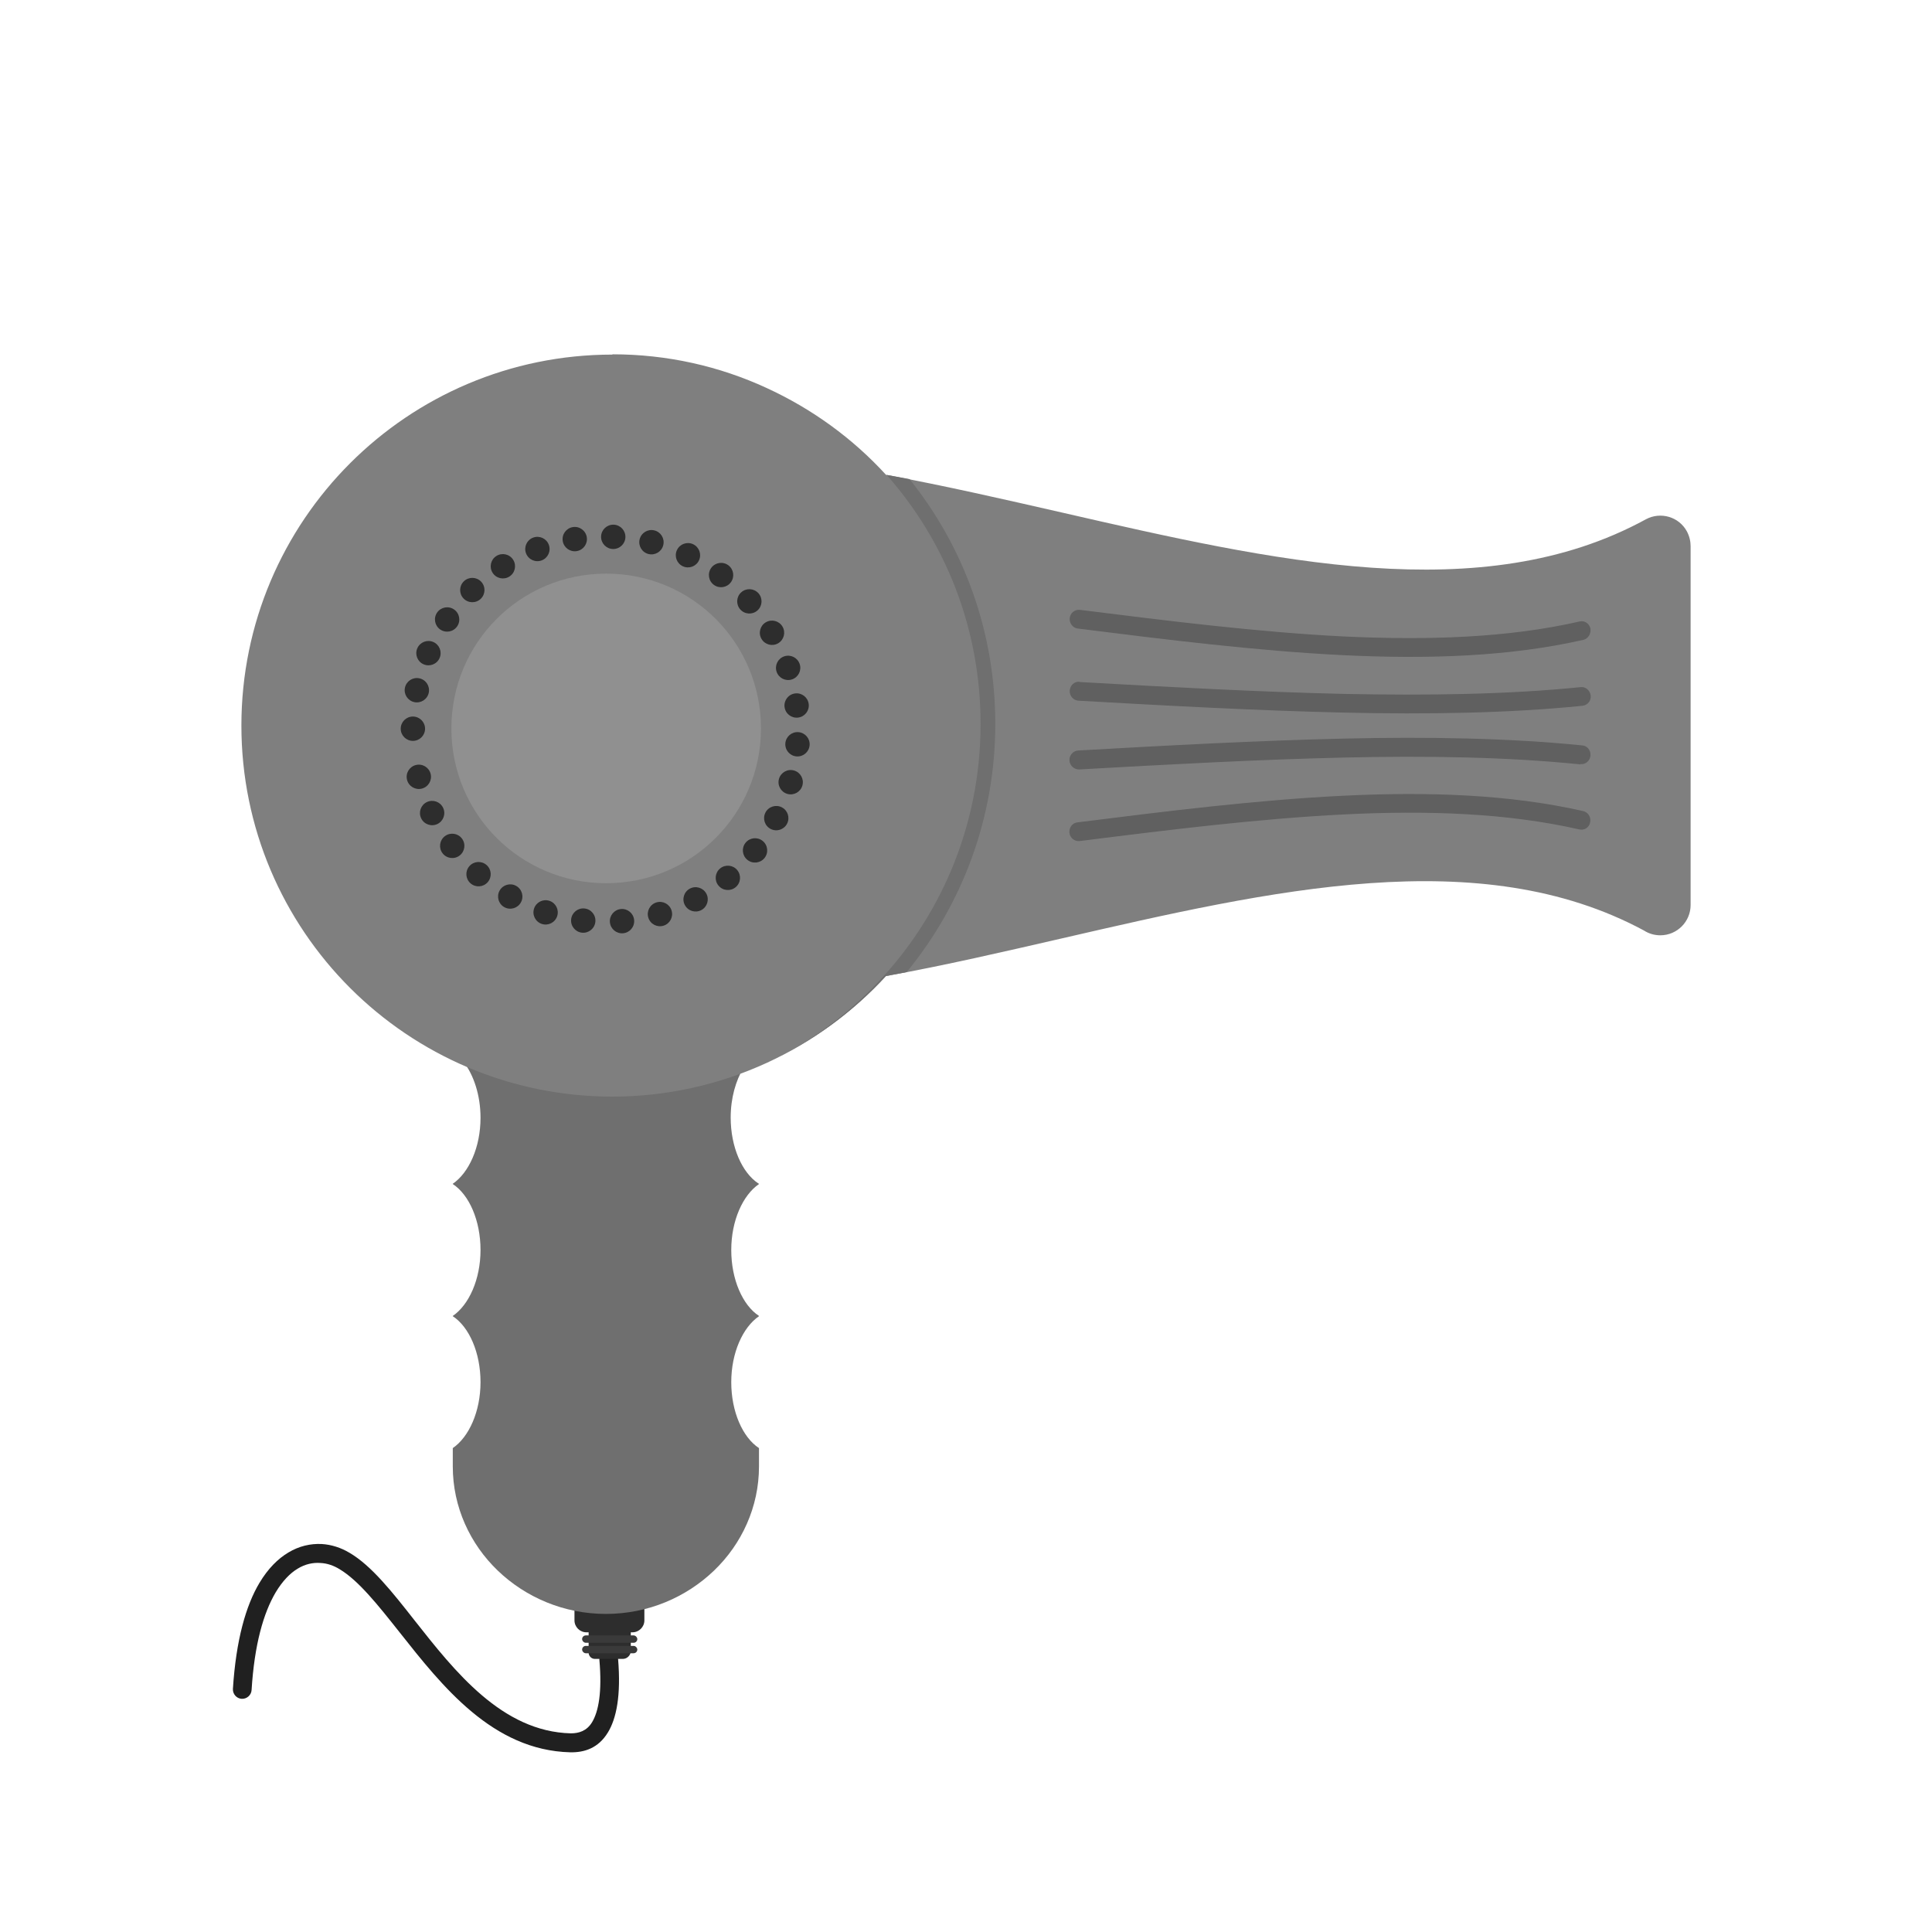 <?xml version="1.0" encoding="UTF-8"?>
<!DOCTYPE svg PUBLIC "-//W3C//DTD SVG 1.1//EN" "http://www.w3.org/Graphics/SVG/1.1/DTD/svg11.dtd">
<!-- Creator: CorelDRAW -->
<svg xmlns="http://www.w3.org/2000/svg" xml:space="preserve" width="6.827in" height="6.827in" style="shape-rendering:geometricPrecision; text-rendering:geometricPrecision; image-rendering:optimizeQuality; fill-rule:evenodd; clip-rule:evenodd"
viewBox="0 0 6.827 6.827"
 xmlns:xlink="http://www.w3.org/1999/xlink">
 <defs>
  <style type="text/css">
   <![CDATA[
    .fil9 {fill:none}
    .fil1 {fill:#2D2D2D}
    .fil8 {fill:#3A3A3A}
    .fil3 {fill:#414141}
    .fil7 {fill:#6F6F6F}
    .fil4 {fill:#7F7F7F}
    .fil6 {fill:#909090}
    .fil0 {fill:#202020;fill-rule:nonzero}
    .fil5 {fill:#606060;fill-rule:nonzero}
    .fil2 {fill:#6F6F6F;fill-rule:nonzero}
   ]]>
  </style>
 </defs>
 <g id="Layer_x0020_1">
  <path class="fil0" d="M2.184 5.859c-0.002,-0.018 -0.018,-0.032 -0.036,-0.03 -0.018,0.002 -0.032,0.018 -0.03,0.036 0.01,0.115 -0.003,0.183 -0.026,0.221 -0.019,0.031 -0.047,0.039 -0.075,0.039 -0.243,-0.006 -0.41,-0.219 -0.552,-0.399 -0.08,-0.102 -0.153,-0.194 -0.23,-0.239 -0.03,-0.018 -0.064,-0.029 -0.098,-0.031 -0.039,-0.002 -0.08,0.007 -0.118,0.03 -0.037,0.022 -0.072,0.057 -0.102,0.107 -0.048,0.08 -0.083,0.202 -0.094,0.375 -0.001,0.018 0.013,0.034 0.031,0.035 0.018,0.001 0.034,-0.013 0.035,-0.031 0.01,-0.161 0.042,-0.272 0.085,-0.345 0.024,-0.04 0.051,-0.068 0.078,-0.084 0.026,-0.016 0.054,-0.022 0.08,-0.02 0.024,0.001 0.047,0.009 0.068,0.022 0.067,0.04 0.136,0.127 0.212,0.223 0.151,0.191 0.329,0.417 0.603,0.424 0.049,0.001 0.099,-0.014 0.133,-0.07 0.03,-0.049 0.047,-0.13 0.036,-0.261z"/>
  <path class="fil1" d="M2.031 5.684l0.246 0 0 0.042c0,0.023 -0.019,0.042 -0.042,0.042l-0.163 0c-0.023,0 -0.042,-0.019 -0.042,-0.042l0 -0.042z"/>
  <path class="fil1" d="M2.079 5.741l0.15 0 0 0.093c0,0.015 -0.013,0.028 -0.028,0.028l-0.099 0c-0.012,0 -0.022,-0.01 -0.022,-0.022l0 -0.098z"/>
  <path class="fil2" d="M2.682 4.183l0 0.001c-0.057,0.039 -0.098,0.129 -0.098,0.233l0 7.87402e-006c0,0.104 0.04,0.195 0.098,0.233l0 0.001c-0.057,0.039 -0.098,0.129 -0.098,0.233l0 7.87402e-006c0,0.104 0.04,0.195 0.098,0.233l0 0.065c0,0.143 -0.061,0.274 -0.159,0.368 -0.098,0.094 -0.233,0.153 -0.382,0.153l-3.93701e-006 0c-0.149,0 -0.284,-0.059 -0.382,-0.153 -0.098,-0.094 -0.159,-0.225 -0.159,-0.368l0 -0.065c0.057,-0.039 0.098,-0.129 0.098,-0.233l0 -7.87402e-006c0,-0.104 -0.04,-0.195 -0.098,-0.233l0 -0.001c0.057,-0.039 0.098,-0.129 0.098,-0.233l0 -7.87402e-006c0,-0.104 -0.04,-0.195 -0.098,-0.233l0 -0.001c0.057,-0.039 0.098,-0.129 0.098,-0.233l0 -7.87402e-006c0,-0.08 -0.024,-0.151 -0.06,-0.198 0.166,0.061 0.344,0.093 0.525,0.093 0.159,0 0.316,-0.025 0.465,-0.073 -0.028,0.046 -0.046,0.108 -0.046,0.177l0 7.87402e-006c0,0.104 0.04,0.195 0.098,0.233z"/>
  <path class="fil3" d="M5.349 2.34c0,-0.059 -0.048,-0.107 -0.107,-0.107 -0.059,0 -0.107,0.048 -0.107,0.107l0 0.446c0,0.059 0.048,0.107 0.107,0.107 0.059,0 0.107,-0.048 0.107,-0.107l0 -0.446z"/>
  <path class="fil4" d="M2.164 1.252c0.194,0 0.378,0.042 0.545,0.119 0.161,0.074 0.304,0.178 0.422,0.307 0.21,0.039 0.415,0.086 0.621,0.133 0.746,0.171 1.484,0.341 2.064,0.024l-0 -0c0.052,-0.028 0.117,-0.009 0.145,0.043 0.009,0.017 0.013,0.035 0.013,0.052l0 1.268c0,0.059 -0.048,0.107 -0.107,0.107 -0.021,0 -0.041,-0.006 -0.058,-0.017 -0.58,-0.312 -1.315,-0.143 -2.057,0.028 -0.205,0.047 -0.411,0.095 -0.621,0.133 -0.118,0.128 -0.261,0.233 -0.422,0.307 -0.166,0.076 -0.351,0.119 -0.545,0.119 -0.362,0 -0.69,-0.147 -0.927,-0.384 -0.237,-0.237 -0.384,-0.565 -0.384,-0.927 0,-0.362 0.147,-0.69 0.384,-0.927 0.237,-0.237 0.565,-0.384 0.927,-0.384z"/>
  <path class="fil5" d="M3.816 2.155c-0.018,-0.002 -0.034,0.011 -0.036,0.029 -0.002,0.018 0.011,0.035 0.028,0.037 0.318,0.04 0.634,0.079 0.936,0.094 0.303,0.015 0.591,0.005 0.851,-0.054 0.017,-0.004 0.028,-0.022 0.025,-0.04 -0.004,-0.018 -0.021,-0.029 -0.038,-0.025 -0.253,0.058 -0.536,0.067 -0.834,0.053 -0.298,-0.015 -0.614,-0.054 -0.932,-0.094z"/>
  <path class="fil5" d="M5.581 2.931c0.017,0.004 0.035,-0.007 0.038,-0.025 0.004,-0.018 -0.007,-0.036 -0.025,-0.04 -0.26,-0.059 -0.548,-0.069 -0.851,-0.054 -0.303,0.015 -0.618,0.054 -0.936,0.094 -0.018,0.002 -0.03,0.019 -0.028,0.037 0.002,0.018 0.018,0.031 0.036,0.029 0.317,-0.04 0.633,-0.079 0.932,-0.094 0.298,-0.015 0.58,-0.005 0.834,0.053z"/>
  <path class="fil5" d="M3.814 2.409c-0.018,-0.001 -0.033,0.013 -0.034,0.032 -0.001,0.018 0.013,0.034 0.031,0.035 0.317,0.018 0.633,0.035 0.935,0.042 0.302,0.007 0.588,0.002 0.846,-0.024 0.018,-0.002 0.031,-0.018 0.029,-0.036 -0.002,-0.018 -0.018,-0.032 -0.035,-0.03 -0.255,0.026 -0.539,0.03 -0.838,0.024 -0.299,-0.007 -0.615,-0.024 -0.933,-0.042z"/>
  <path class="fil5" d="M5.585 2.7c0.018,0.002 0.034,-0.012 0.035,-0.03 0.002,-0.018 -0.011,-0.035 -0.029,-0.036 -0.258,-0.026 -0.544,-0.031 -0.846,-0.024 -0.302,0.007 -0.618,0.024 -0.935,0.042 -0.018,0.001 -0.032,0.017 -0.031,0.035 0.001,0.018 0.016,0.032 0.034,0.032 0.318,-0.018 0.634,-0.035 0.933,-0.042 0.299,-0.007 0.583,-0.002 0.838,0.024z"/>
  <path class="fil6" d="M2.142 2.027c0.151,0 0.288,0.061 0.387,0.16 0.099,0.099 0.16,0.236 0.16,0.387 0,0.151 -0.061,0.288 -0.16,0.387 -0.099,0.099 -0.236,0.16 -0.387,0.16 -0.151,0 -0.288,-0.061 -0.387,-0.16 -0.099,-0.099 -0.16,-0.236 -0.16,-0.387 0,-0.151 0.061,-0.288 0.16,-0.387 0.099,-0.099 0.236,-0.16 0.387,-0.16z"/>
  <path class="fil7" d="M3.133 1.678c0.207,0.234 0.332,0.542 0.332,0.88 0,0.365 -0.146,0.695 -0.383,0.934 -0.095,0.096 -0.205,0.178 -0.326,0.241 0.141,-0.072 0.268,-0.168 0.374,-0.284 0.025,-0.005 0.049,-0.009 0.074,-0.014 0.195,-0.238 0.313,-0.543 0.313,-0.877 0,-0.328 -0.113,-0.628 -0.303,-0.865 -0.027,-0.005 -0.054,-0.01 -0.081,-0.015z"/>
  <rect class="fil8" x="2.057" y="5.779" width="0.195" height="0.026" rx="0.013" ry="0.013"/>
  <rect class="fil8" x="2.057" y="5.816" width="0.195" height="0.026" rx="0.013" ry="0.013"/>
  <circle class="fil1" cx="1.459" cy="2.575" r="0.043"/>
  <circle class="fil1" transform="matrix(0.98 0.2 -0.2 0.98 1.473 2.439)" r="0.043"/>
  <circle class="fil1" transform="matrix(0.92 0.391 -0.391 0.92 1.514 2.308)" r="0.043"/>
  <circle class="fil1" transform="matrix(0.824 0.567 -0.567 0.824 1.58 2.189)" r="0.043"/>
  <circle class="fil1" transform="matrix(0.694 0.72 -0.72 0.694 1.669 2.085)" r="0.043"/>
  <circle class="fil1" transform="matrix(0.536 0.844 -0.844 0.536 1.777 2.001)" r="0.043"/>
  <circle class="fil1" transform="matrix(0.357 0.934 -0.934 0.357 1.899 1.94)" r="0.043"/>
  <circle class="fil1" transform="matrix(0.163 0.987 -0.987 0.163 2.031 1.905)" r="0.043"/>
  <circle class="fil1" transform="matrix(-0.037 0.999 -0.999 -0.037 2.167 1.897)" r="0.043"/>
  <circle class="fil1" transform="matrix(-0.236 0.972 -0.972 -0.236 2.302 1.916)" r="0.043"/>
  <circle class="fil1" transform="matrix(-0.425 0.905 -0.905 -0.425 2.431 1.962)" r="0.043"/>
  <circle class="fil1" transform="matrix(-0.598 0.802 -0.802 -0.598 2.548 2.032)" r="0.043"/>
  <circle class="fil1" transform="matrix(-0.746 0.666 -0.666 -0.746 2.648 2.125)" r="0.043"/>
  <circle class="fil1" transform="matrix(-0.864 0.504 -0.504 -0.864 2.728 2.236)" r="0.043"/>
  <circle class="fil1" transform="matrix(-0.947 0.321 -0.321 -0.947 2.785 2.36)" r="0.043"/>
  <circle class="fil1" transform="matrix(-0.992 0.126 -0.126 -0.992 2.815 2.493)" r="0.043"/>
  <circle class="fil1" transform="matrix(-0.997 -0.075 0.075 -0.997 2.818 2.63)" r="0.043"/>
  <circle class="fil1" transform="matrix(-0.962 -0.272 0.272 -0.962 2.794 2.764)" r="0.043"/>
  <circle class="fil1" transform="matrix(-0.888 -0.459 0.459 -0.888 2.743 2.891)" r="0.043"/>
  <circle class="fil1" transform="matrix(-0.779 -0.627 0.627 -0.779 2.668 3.005)" r="0.043"/>
  <circle class="fil1" transform="matrix(-0.638 -0.77 0.77 -0.638 2.572 3.102)" r="0.043"/>
  <circle class="fil1" transform="matrix(-0.471 -0.882 0.882 -0.471 2.458 3.178)" r="0.043"/>
  <circle class="fil1" transform="matrix(-0.286 -0.958 0.958 -0.286 2.332 3.23)" r="0.043"/>
  <circle class="fil1" transform="matrix(-0.089 -0.996 0.996 -0.089 2.198 3.255)" r="0.043"/>
  <circle class="fil1" transform="matrix(0.112 -0.994 0.994 0.112 2.061 3.253)" r="0.043"/>
  <circle class="fil1" transform="matrix(0.308 -0.951 0.951 0.308 1.928 3.224)" r="0.043"/>
  <circle class="fil1" transform="matrix(0.492 -0.871 0.871 0.492 1.803 3.168)" r="0.043"/>
  <circle class="fil1" transform="matrix(0.656 -0.755 0.755 0.656 1.691 3.089)" r="0.043"/>
  <circle class="fil1" transform="matrix(0.793 -0.609 0.609 0.793 1.598 2.989)" r="0.043"/>
  <circle class="fil1" transform="matrix(0.899 -0.438 0.438 0.899 1.527 2.873)" r="0.043"/>
  <circle class="fil1" transform="matrix(0.968 -0.25 0.25 0.968 1.48 2.745)" r="0.043"/>
  <rect class="fil9" width="6.827" height="6.827"/>
 </g>
</svg>
